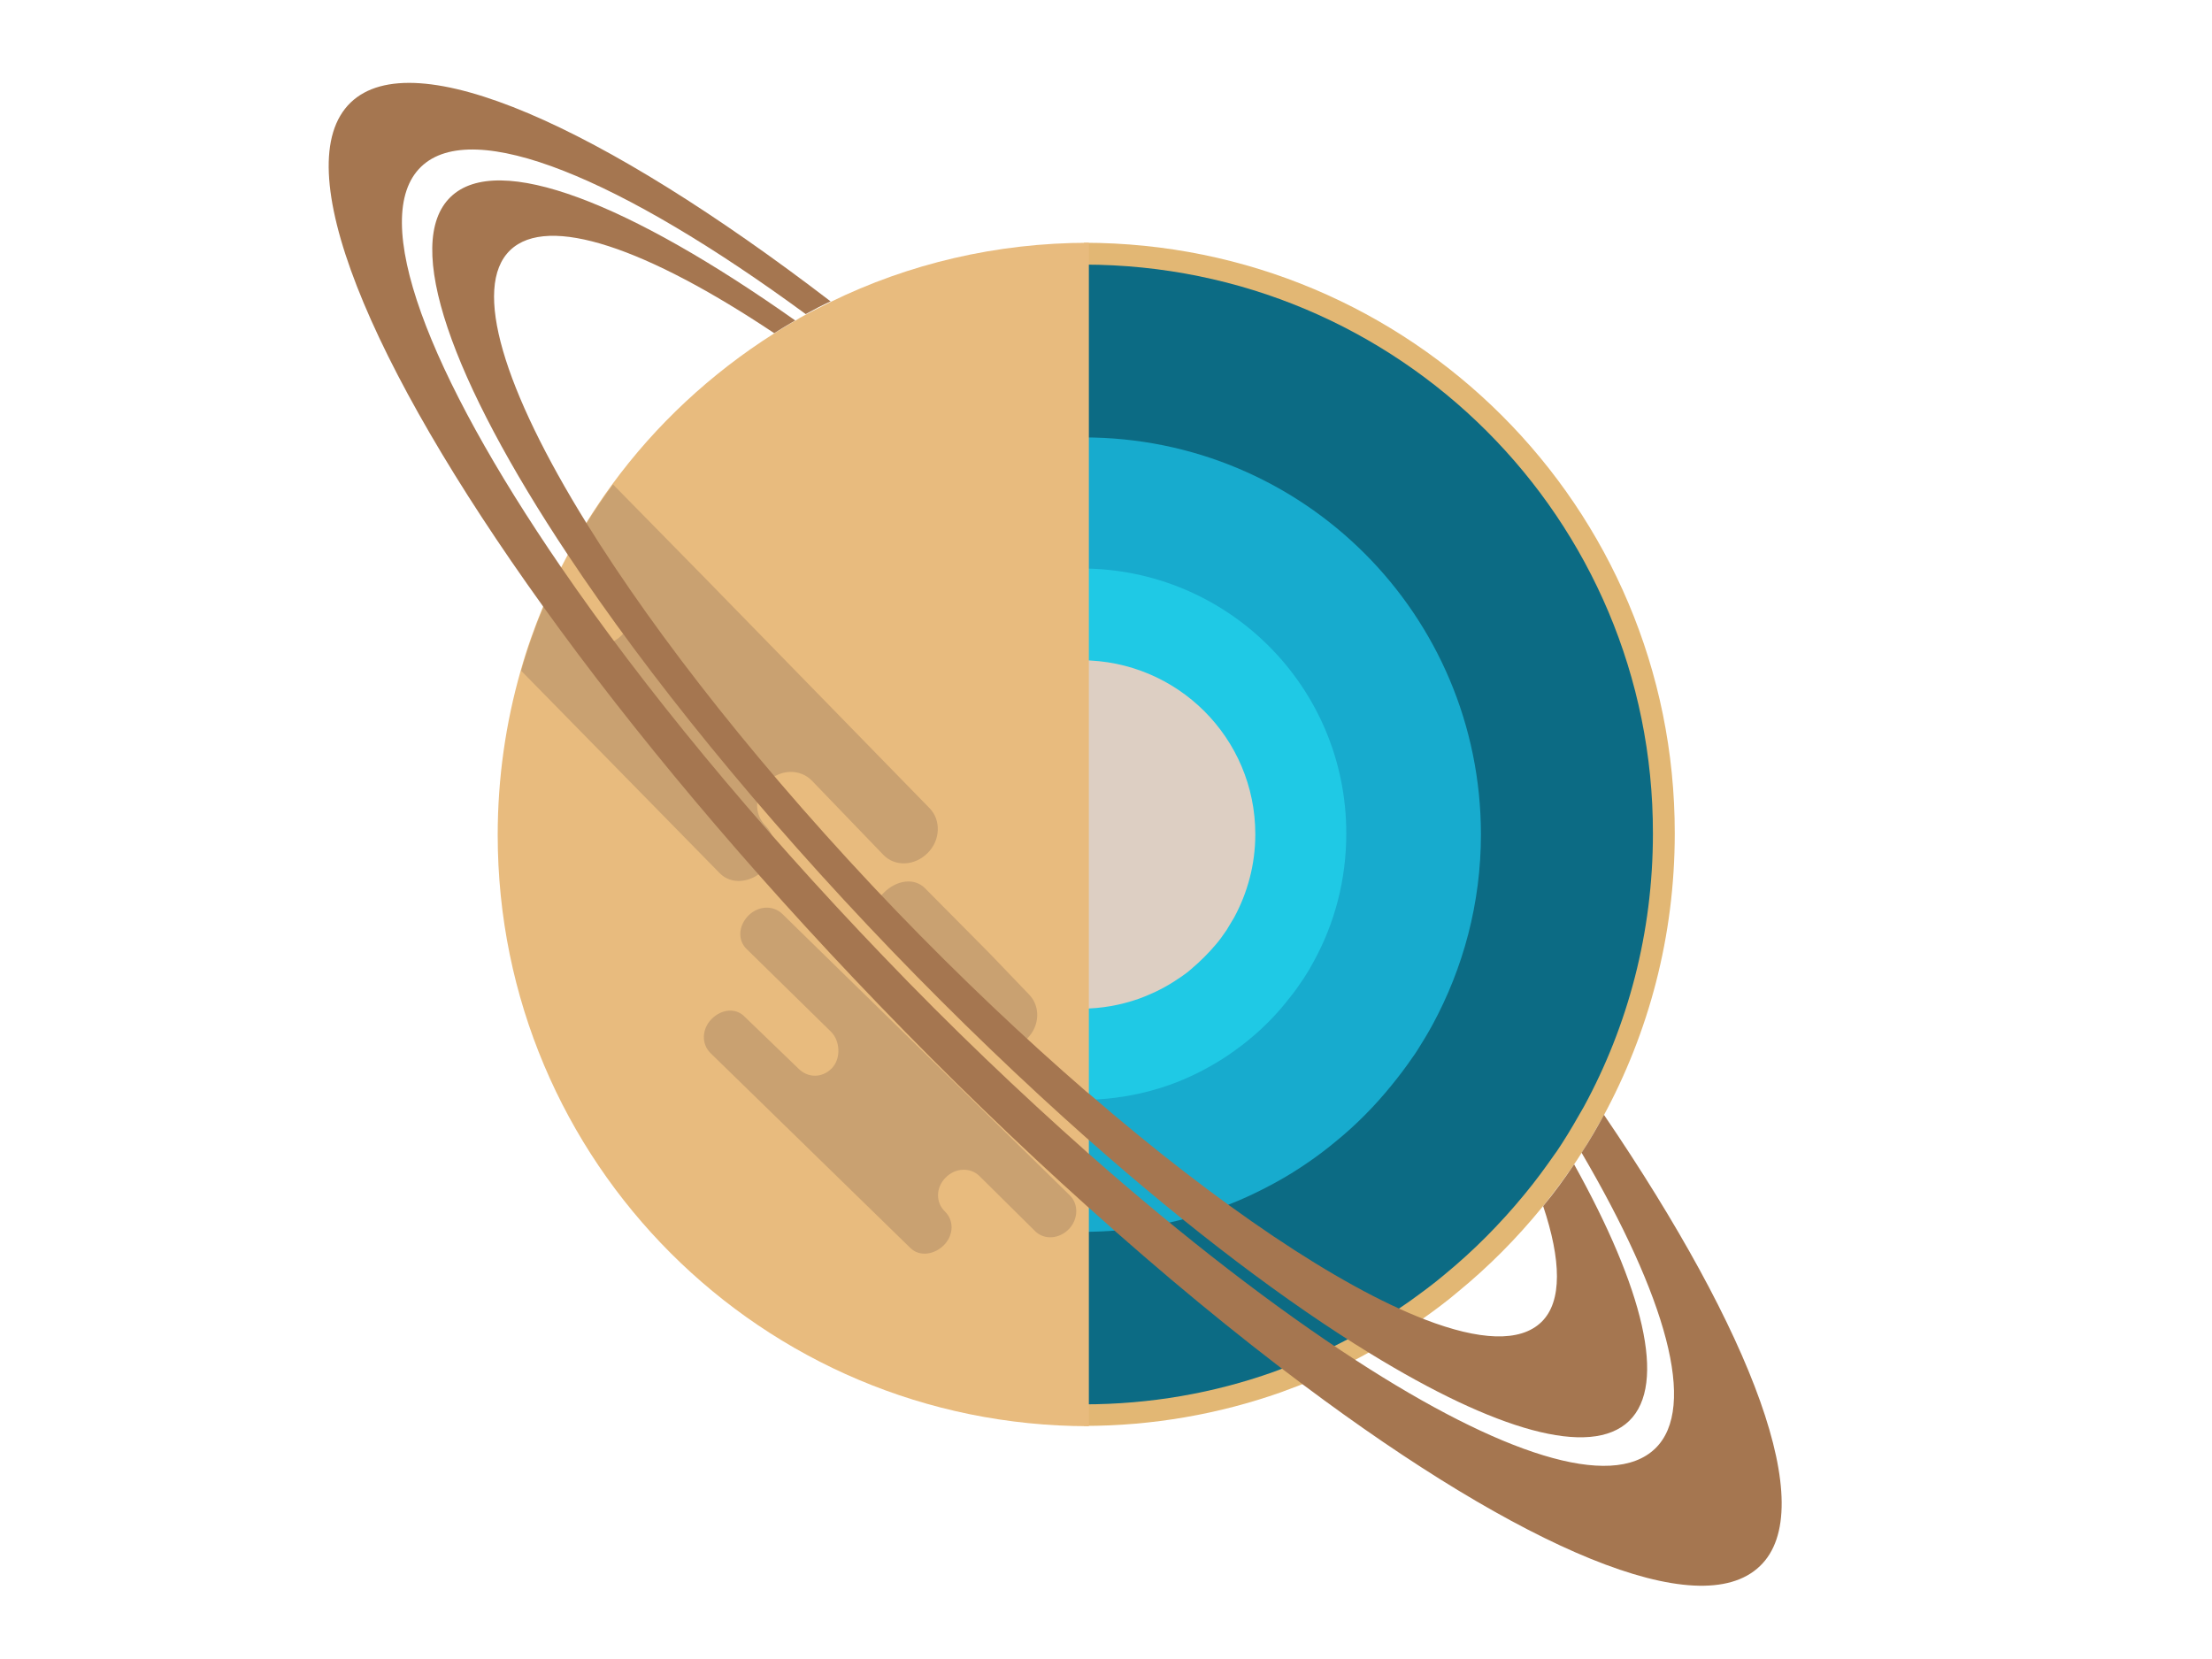 <?xml version="1.0" encoding="utf-8"?>
<!-- Generator: Adobe Illustrator 23.0.1, SVG Export Plug-In . SVG Version: 6.00 Build 0)  -->
<svg version="1.1" id="Layer_1" xmlns="http://www.w3.org/2000/svg" xmlns:xlink="http://www.w3.org/1999/xlink" x="0px" y="0px"
	 viewBox="0 0 800 600" style="enable-background:new 0 0 800 600;" xml:space="preserve">
<style type="text/css">
	.st0{fill:#E2B774;}
	.st1{fill:#0C6B84;}
	.st2{fill:#17ABCE;}
	.st3{fill:#1FC9E5;}
	.st4{fill:#DDCFC3;}
	.st5{fill:#E8BB7E;}
	.st6{fill:#C9A171;}
	.st7{display:none;}
	.st8{display:inline;fill:#C19768;}
	.st9{fill:#A57650;}
</style>
<path class="st0" d="M392,87.8v100.6V200v4.6v9.9v301.2c24.9,0,48.9-4.3,71.1-12.1c2.4-0.9,4.8-1.8,7.2-2.7c6.6-2.6,13-5.5,19.3-8.8
	c1.7-0.9,3.4-1.8,5-2.7c6.8-3.7,13.3-7.8,19.6-12.2c4.5-3.2,9-6.5,13.2-10.1c11-9,21.1-19.2,30.1-30.2c4-4.9,7.7-9.9,11.3-15.1
	c1-1.4,1.9-2.8,2.8-4.2c2.8-4.4,5.5-9,8.1-13.6c16.6-30.5,26-65.4,26-102.6C605.8,183.3,510.2,87.8,392,87.8z"/>
<g>
	<path class="st1" d="M392,95.7v412.2c24,0,47.1-4.1,68.5-11.7c2.3-0.9,4.6-1.7,6.9-2.6c6.4-2.5,12.5-5.3,18.6-8.5
		c1.6-0.9,3.3-1.7,4.8-2.6c6.6-3.6,12.8-7.5,18.9-11.8c4.3-3.1,8.7-6.3,12.7-9.7c10.6-8.7,20.3-18.5,29-29.1
		c3.9-4.7,7.4-9.5,10.9-14.5c1-1.3,1.8-2.7,2.7-4c2.7-4.2,5.3-8.7,7.8-13.1c16-29.4,25-63,25-98.8C598,187.7,505.9,95.7,392,95.7"/>
	<path class="st2" d="M392,158.2v287.3c16.7,0,32.8-2.9,47.7-8.1c1.6-0.6,3.2-1.2,4.8-1.8c4.4-1.7,8.7-3.7,13-5.9
		c1.1-0.6,2.3-1.2,3.4-1.8c4.6-2.5,8.9-5.2,13.2-8.2c3-2.1,6-4.4,8.9-6.8c7.4-6,14.2-12.9,20.2-20.3c2.7-3.3,5.2-6.6,7.6-10.1
		c0.7-0.9,1.3-1.9,1.9-2.8c1.9-3,3.7-6,5.4-9.1c11.1-20.5,17.5-43.9,17.5-68.9C535.5,222.3,471.4,158.2,392,158.2"/>
	<path class="st3" d="M391,205.6v192.2c11.2,0,22-1.9,31.9-5.4c1.1-0.4,2.2-0.8,3.2-1.2c3-1.2,5.8-2.5,8.7-4
		c0.8-0.4,1.5-0.8,2.2-1.2c3.1-1.7,6-3.5,8.8-5.5c2-1.4,4-2.9,5.9-4.5c4.9-4,9.5-8.6,13.5-13.6c1.8-2.2,3.5-4.4,5.1-6.8
		c0.4-0.6,0.9-1.3,1.3-1.9c1.3-2,2.5-4,3.6-6.1c7.5-13.7,11.7-29.4,11.7-46.1C487,248.5,444.1,205.6,391,205.6"/>
	<path class="st4" d="M391,238.8v126c7.3,0,14.4-1.3,20.9-3.6c0.7-0.3,1.4-0.5,2.1-0.8c1.9-0.8,3.8-1.6,5.7-2.6
		c0.5-0.3,1-0.5,1.5-0.8c2-1.1,3.9-2.3,5.8-3.6c1.3-0.9,2.7-1.9,3.9-3c3.2-2.7,6.2-5.7,8.9-8.9c1.2-1.4,2.3-2.9,3.3-4.4
		c0.3-0.4,0.6-0.8,0.8-1.2c0.8-1.3,1.6-2.7,2.4-4c4.9-9,7.7-19.3,7.7-30.2C454,266.9,425.8,238.8,391,238.8"/>
</g>
<path class="st5" d="M300.4,109.2c-3,1.5-6,3-9,4.6c-1.4,0.7-2.7,1.5-4,2.3c-2.6,1.5-5.1,3-7.6,4.6c-22.7,14.4-42.6,32.9-58.4,54.5
	c-3.4,4.6-6.5,9.3-9.5,14.1c-1.3,2.1-2.6,4.2-3.8,6.3c-1,1.7-1.9,3.4-2.8,5.1c-0.8,1.5-1.6,3.1-2.4,4.6c-2.1,4.1-4,8.2-5.8,12.4
	c-0.2,0.6-0.5,1.1-0.7,1.7c-3.1,7.5-5.9,15.3-8.1,23.2c-5.4,18.9-8.3,38.8-8.3,59.4c0,118.2,95.6,213.8,213.8,213.8v-428
	C360.3,87.8,328.6,95.4,300.4,109.2z"/>
<g>
	<path class="st6" d="M335.5,308.5c-4.7,4.7-11.7,5-15.9,0.8l-26-27c-4.2-4.3-11.4-4.2-16.1,0.5s-4.9,11.6-0.6,15.9
		c4.2,4.3,4.1,11.1-0.6,15.9c-4.7,4.7-11.8,5.5-16,1.2l-71.8-73.2c2.4-8.5,5.4-16.8,8.8-24.9l11.9,12c4.2,4.3,10.8,4.8,15.6,0.1
		c4.7-4.7,4.3-13.1,0.1-17.3l-16.5-16.9c4-7.1,8.5-13.9,13.3-20.4l33.5,34.1l81.1,83.1C340.3,296.6,340.2,303.8,335.5,308.5z"/>
</g>
<path class="st6" d="M323.5,370.2l63.3,62c3.3,3.1,3.3,8.6-0.2,12.3c-3.5,3.6-8.8,4-12.1,0.9l-20.3-20.1c-3.3-3.2-8.8-3-12.3,0.7
	c-3.5,3.6-3.5,8.9-0.2,12.1s3.3,8.4-0.2,12.1c-3.5,3.6-8.9,4.4-12.2,1.2L257,380.9c-3.3-3.2-3.3-8.6,0.3-12.3
	c3.5-3.6,8.6-4.2,11.8-1.1l19.8,19.1c3.3,3.2,8.3,3.4,11.9-0.2c3.5-3.6,3-10-0.2-13.2l-30.6-30c-3.3-3.2-2.9-8.4,0.6-12
	s8.9-3.9,12.2-0.8L323.5,370.2L323.5,370.2z"/>
<g class="st7">
	<path class="st8" d="M528.5,467.2c-19,15.6-40.7,28-64.4,36.4L433.2,474c-4.3-4.1-4.4-11.3,0.2-16.2c4.6-4.8,11.2-5.6,15.5-1.5
		l26.2,24.8c4.3,4.1,11,4.4,15.5-0.4c4.6-4.8,3.9-13.2-0.4-17.3l-40.5-39c-4.3-4.1-4-10.9,0.6-15.7c4.6-4.8,11.7-5.3,16-1.1
		l53.9,51.7L528.5,467.2z"/>
</g>
<path class="st9" d="M580.1,403.2c-2.5,4.6-5.2,9.3-8.1,13.7c30.4,51.9,42.1,92.1,26.6,107c-15.8,15.2-56,1.9-108-31.8
	c-29.3-19-62.4-44.4-96.9-74.9c-0.3-0.2-0.5-0.4-0.8-0.7c-24-21.3-48.8-44.9-73.4-70.6c-46.9-48.8-86.9-97.5-116.6-140.8
	c-48.3-70.4-69.7-126.4-50.6-144.8c18.8-18.1,72.3,4.3,139.1,53.3c2.9-1.6,5.9-3.2,9-4.6c-83-63.6-150.8-93.9-173.6-71.9
	c-23.3,22.5,6.2,94,69.6,182.2c32.4,45.1,73.7,94.5,121.4,144c25.2,26.2,50.5,50.6,75.2,72.8c0.3,0.2,0.5,0.5,0.8,0.7
	c26.8,24.1,52.9,45.6,77.5,64c79.2,59.3,143.2,86.8,165.2,65.6C658.1,545.8,633.9,482.3,580.1,403.2z"/>
<path class="st6" d="M340.8,361.5l15.1,15.3c4.2,4.2,10.8,3.6,15.5-1.1c4.8-4.7,4.9-11.9,0.7-16.1l-14.2-14.8l-23.4-23.6
	c-3.8-3.8-10.2-3-14.9,1.7c-4.8,4.7-5.2,11.6-1.3,15.5L340.8,361.5z"/>
<path class="st9" d="M569.3,421.1c-3.5,5.2-7.2,10.3-11.2,15.1c6.5,19.4,7,34.5-0.6,41.9c-7.7,7.5-22.5,6.7-42.2-0.9
	c-31.1-12-74.4-41-121.5-81.7c-0.3-0.2-0.5-0.4-0.8-0.6c-22.4-19.4-45.7-41.4-68.9-65.5c-47.5-49.5-86.4-98.9-112-140.2
	c-29.8-48.1-41.5-85.3-27.6-98.7c13.7-13.2,49.5-0.7,95.5,30c2.5-1.6,5-3.1,7.6-4.6C227.6,73.5,180.1,54.7,163,71.2
	c-17.5,16.8,0.4,66.4,42.4,129.5c28.9,43.5,69.3,93.4,117.3,143.3c23.6,24.5,47.3,47.2,70.3,67.6c0.3,0.2,0.5,0.4,0.8,0.7
	c36.7,32.4,71.6,58.8,101.9,77.3c45,27.6,79.5,37.8,93.5,24.3C603,500.5,594.2,465.9,569.3,421.1z"/>
</svg>
